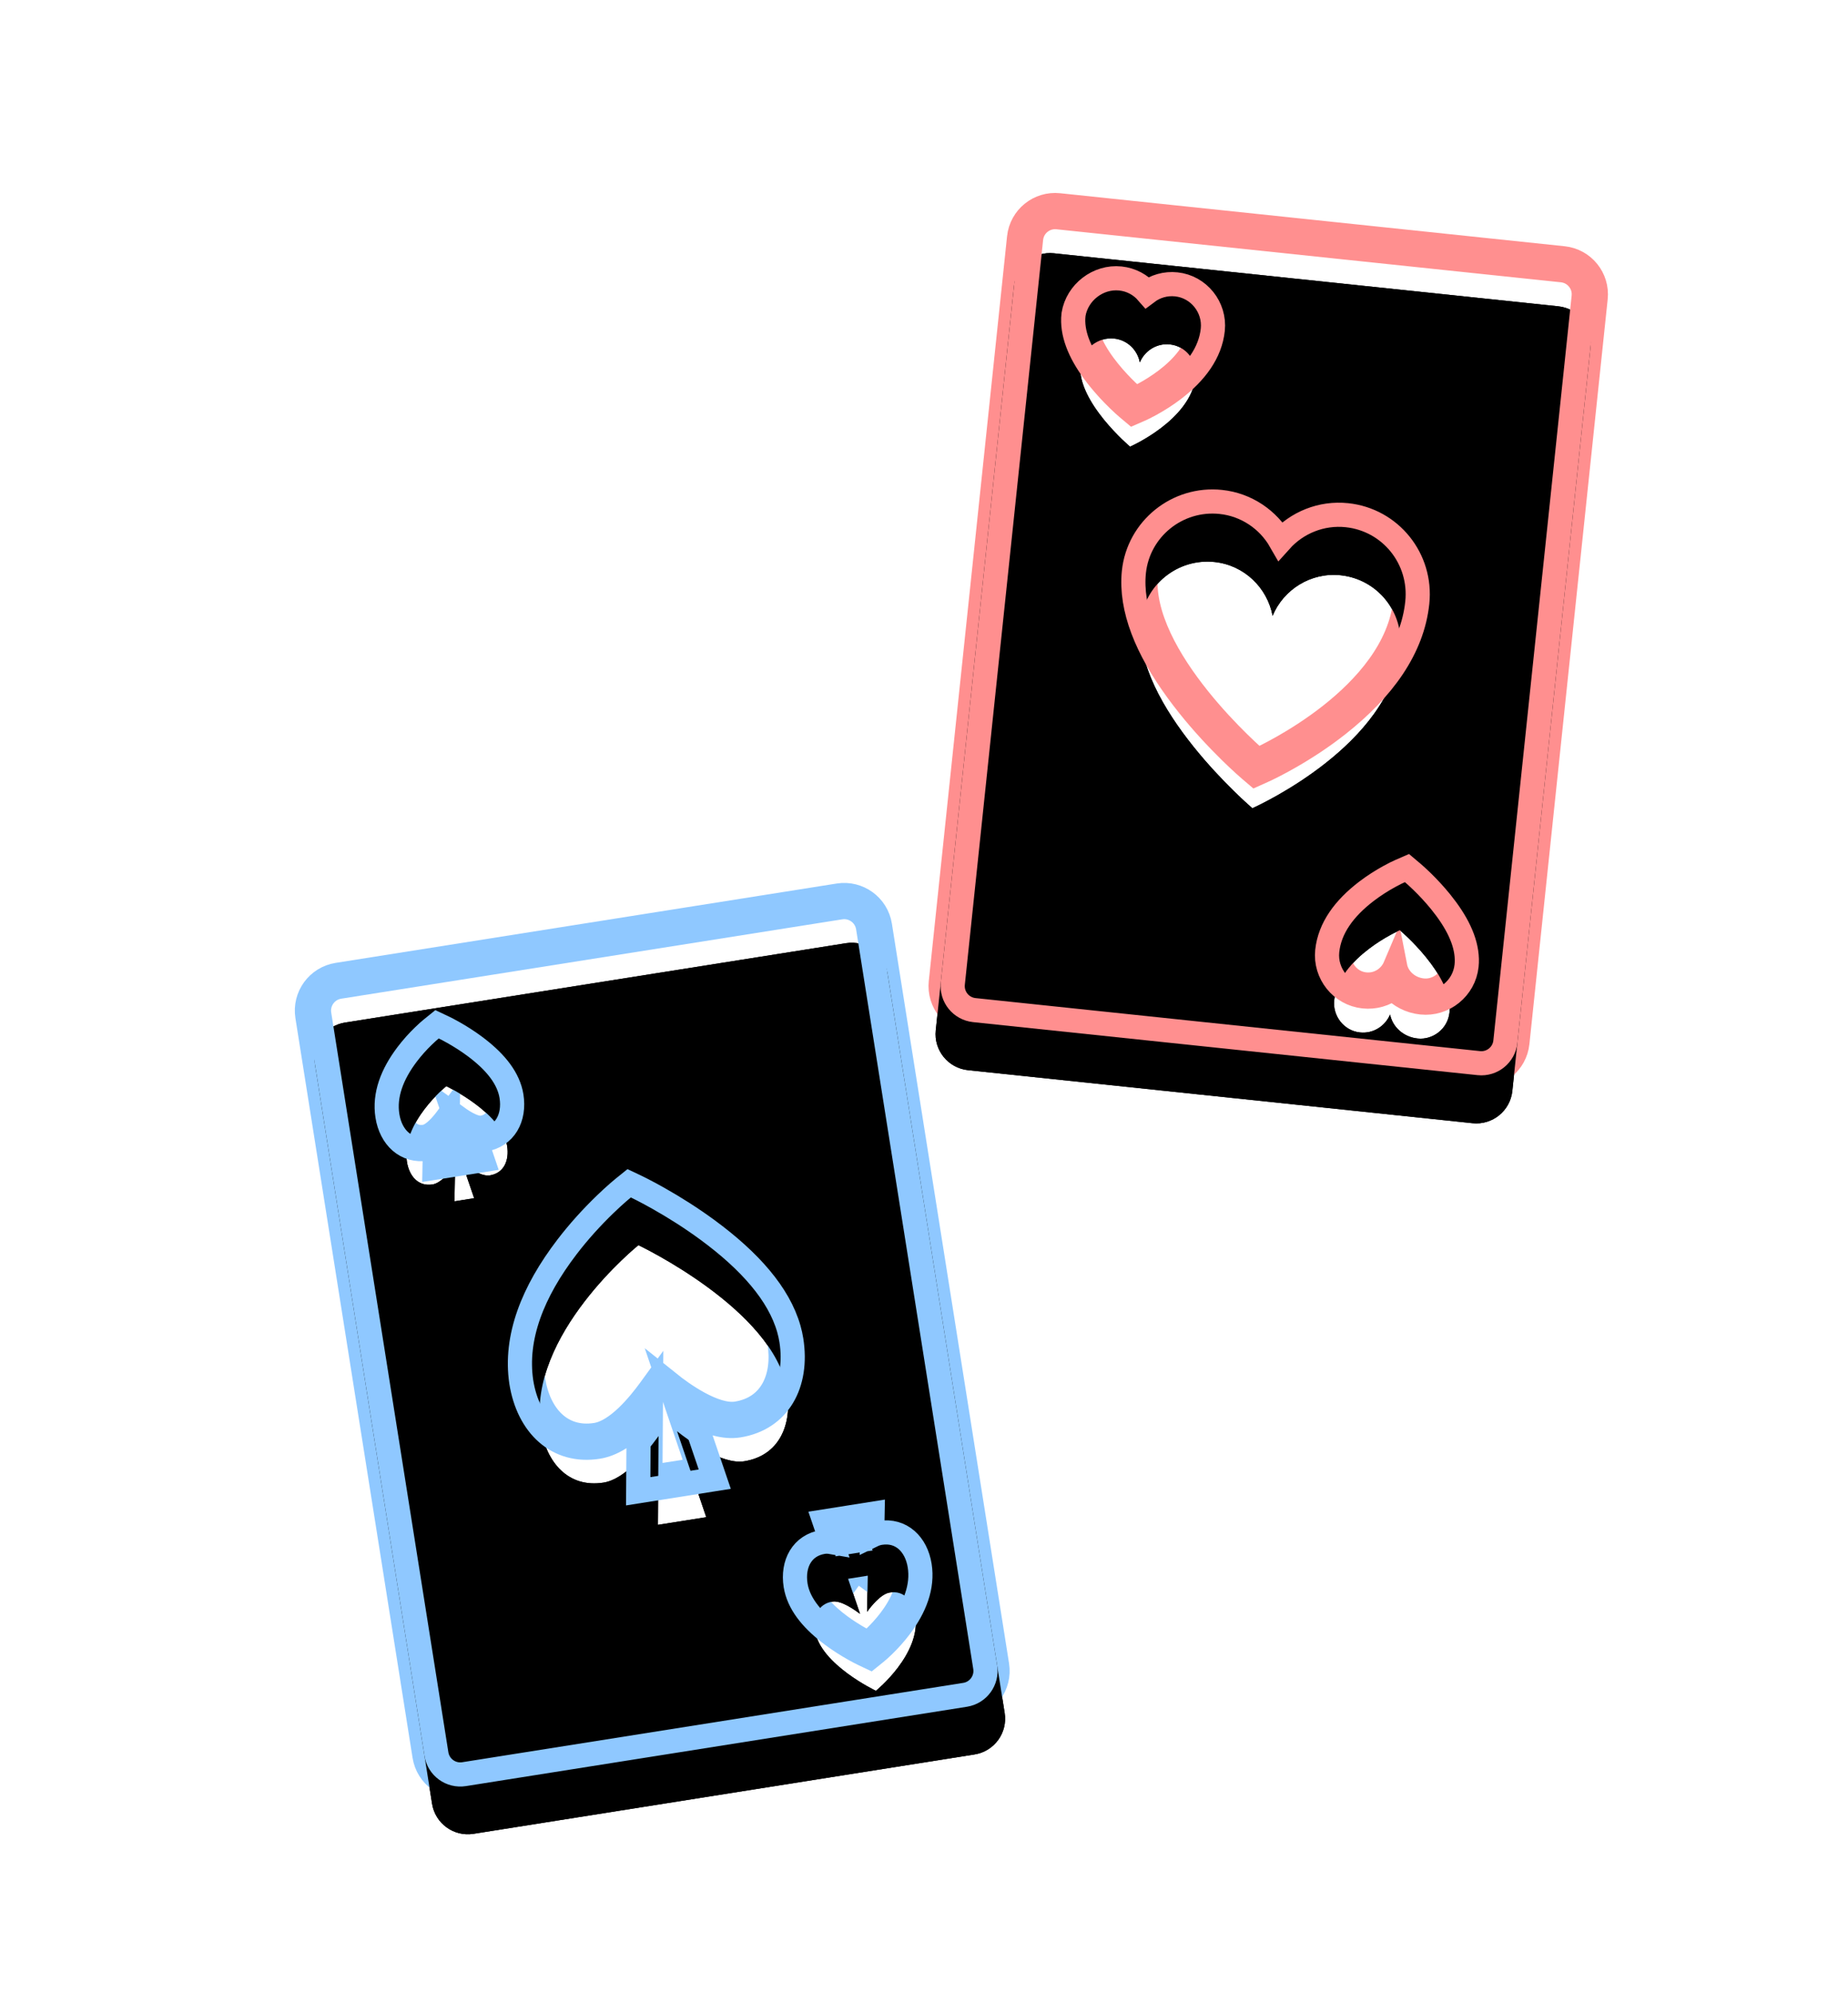 <svg width="153px" height="165px" viewBox="0 0 153 165" version="1.1" xmlns="http://www.w3.org/2000/svg" xmlns:xlink="http://www.w3.org/1999/xlink">
    <defs>
        <path d="M51,61 C52.657,61 54,62.343 54,64 L54,126 C54,127.657 52.657,129 51,129 L9,129 C7.343,129 6,127.657 6,126 L6,64 C6,62.343 7.343,61 9,61 L51,61 Z M44.583,112.998 L42.933,112.998 L43.458,116.02 C43.083,115.643 42.108,114.66 41.358,114.66 C40.158,114.66 39.558,115.643 39.558,116.852 C39.558,119.647 43.758,122.518 43.758,122.518 C43.758,122.518 47.958,120.1 47.958,116.852 C47.958,115.643 47.358,114.66 46.158,114.66 C45.408,114.66 44.433,115.567 44.058,115.945 L44.058,115.945 L44.583,112.998 Z M30.108,83.003 C30.108,83.003 19.833,88.896 19.758,96.678 C19.758,99.625 21.258,101.967 24.183,101.967 C25.986,101.967 28.135,100.011 29.165,98.987 L29.283,98.869 L28.083,106.123 L32.133,106.123 L30.858,98.718 C31.683,99.625 34.083,102.043 35.958,102.043 C38.883,102.043 40.383,99.7 40.383,96.754 C40.383,90.029 30.108,83.003 30.108,83.003 Z M16.458,67.514 C16.458,67.514 12.258,69.932 12.258,73.18 C12.258,74.389 12.858,75.372 14.058,75.372 C14.758,75.372 15.654,74.582 16.075,74.169 L16.158,74.087 L15.633,77.034 L17.283,77.034 L16.758,74.012 C17.133,74.389 18.108,75.372 18.858,75.372 C20.058,75.372 20.658,74.389 20.658,73.18 C20.658,70.385 16.458,67.514 16.458,67.514 Z" id="drawCard-path-1"></path>
        <filter x="-72.9%" y="-48.5%" width="245.8%" height="202.9%" filterUnits="objectBoundingBox" id="drawCard-filter-2">
            <feGaussianBlur stdDeviation="10" in="SourceGraphic"></feGaussianBlur>
        </filter>
        <filter x="-79.2%" y="-52.9%" width="258.3%" height="211.8%" filterUnits="objectBoundingBox" id="drawCard-filter-3">
            <feMorphology radius="1" operator="dilate" in="SourceAlpha" result="shadowSpreadOuter1"></feMorphology>
            <feOffset dx="0" dy="2" in="shadowSpreadOuter1" result="shadowOffsetOuter1"></feOffset>
            <feMorphology radius="1" operator="erode" in="SourceAlpha" result="shadowInner"></feMorphology>
            <feOffset dx="0" dy="2" in="shadowInner" result="shadowInner"></feOffset>
            <feComposite in="shadowOffsetOuter1" in2="shadowInner" operator="out" result="shadowOffsetOuter1"></feComposite>
            <feGaussianBlur stdDeviation="2" in="shadowOffsetOuter1" result="shadowBlurOuter1"></feGaussianBlur>
            <feColorMatrix values="0 0 0 0 0   0 0 0 0 0   0 0 0 0 0  0 0 0 0.5 0" type="matrix" in="shadowBlurOuter1"></feColorMatrix>
        </filter>
        <path d="M51,61 C52.657,61 54,62.343 54,64 L54,126 C54,127.657 52.657,129 51,129 L9,129 C7.343,129 6,127.657 6,126 L6,64 C6,62.343 7.343,61 9,61 L51,61 Z M44.583,112.998 L42.933,112.998 L43.458,116.02 C43.083,115.643 42.108,114.66 41.358,114.66 C40.158,114.66 39.558,115.643 39.558,116.852 C39.558,119.647 43.758,122.518 43.758,122.518 C43.758,122.518 47.958,120.1 47.958,116.852 C47.958,115.643 47.358,114.66 46.158,114.66 C45.408,114.66 44.433,115.567 44.058,115.945 L44.058,115.945 L44.583,112.998 Z M30.108,83.003 C30.108,83.003 19.833,88.896 19.758,96.678 C19.758,99.625 21.258,101.967 24.183,101.967 C25.986,101.967 28.135,100.011 29.165,98.987 L29.283,98.869 L28.083,106.123 L32.133,106.123 L30.858,98.718 C31.683,99.625 34.083,102.043 35.958,102.043 C38.883,102.043 40.383,99.7 40.383,96.754 C40.383,90.029 30.108,83.003 30.108,83.003 Z M16.458,67.514 C16.458,67.514 12.258,69.932 12.258,73.18 C12.258,74.389 12.858,75.372 14.058,75.372 C14.758,75.372 15.654,74.582 16.075,74.169 L16.158,74.087 L15.633,77.034 L17.283,77.034 L16.758,74.012 C17.133,74.389 18.108,75.372 18.858,75.372 C20.058,75.372 20.658,74.389 20.658,73.18 C20.658,70.385 16.458,67.514 16.458,67.514 Z" id="drawCard-path-4"></path>
        <filter x="-14.6%" y="-7.4%" width="129.2%" height="120.6%" filterUnits="objectBoundingBox" id="drawCard-filter-5">
            <feOffset dx="0" dy="2" in="SourceAlpha" result="shadowOffsetOuter1"></feOffset>
            <feMorphology radius="2" operator="erode" in="SourceAlpha" result="shadowInner"></feMorphology>
            <feOffset dx="0" dy="2" in="shadowInner" result="shadowInner"></feOffset>
            <feComposite in="shadowOffsetOuter1" in2="shadowInner" operator="out" result="shadowOffsetOuter1"></feComposite>
            <feGaussianBlur stdDeviation="2" in="shadowOffsetOuter1" result="shadowBlurOuter1"></feGaussianBlur>
            <feColorMatrix values="0 0 0 0 0   0 0 0 0 0   0 0 0 0 0  0 0 0 0.5 0" type="matrix" in="shadowBlurOuter1"></feColorMatrix>
        </filter>
        <path d="M102,3 C103.657,3 105,4.343 105,6 L105,68 C105,69.657 103.657,71 102,71 L60,71 C58.343,71 57,69.657 57,68 L57,6 C57,4.343 58.343,3 60,3 L102,3 Z M94.348,55.738 C94.348,55.738 89.548,58.458 89.548,62.084 C89.548,63.369 90.598,64.502 91.948,64.502 C93.073,64.502 93.973,63.747 94.273,62.764 C94.573,63.747 95.548,64.502 96.748,64.502 C98.023,64.502 99.148,63.444 99.148,62.084 C99.148,58.987 94.348,55.738 94.348,55.738 Z M86.398,27.027 C83.923,27.027 81.823,28.689 81.148,30.956 C80.473,28.689 78.373,27.027 75.898,27.027 C72.823,27.027 70.348,29.52 70.348,32.542 C70.348,39.569 81.148,46.973 81.148,46.973 L81.175,46.957 C81.774,46.607 91.948,40.538 91.948,32.618 C91.948,29.52 89.473,27.027 86.398,27.027 Z M70.348,9.498 C69.223,9.498 68.323,10.253 68.023,11.236 C67.723,10.253 66.823,9.498 65.698,9.498 C64.348,9.498 63.223,10.631 63.148,11.916 C63.148,15.013 67.948,18.262 67.948,18.262 C67.948,18.262 72.748,15.542 72.748,11.916 C72.748,10.631 71.698,9.498 70.348,9.498 Z" id="drawCard-path-6"></path>
        <filter x="-72.9%" y="-48.5%" width="245.8%" height="202.9%" filterUnits="objectBoundingBox" id="drawCard-filter-7">
            <feGaussianBlur stdDeviation="10" in="SourceGraphic"></feGaussianBlur>
        </filter>
        <filter x="-79.2%" y="-52.9%" width="258.3%" height="211.8%" filterUnits="objectBoundingBox" id="drawCard-filter-8">
            <feMorphology radius="1" operator="dilate" in="SourceAlpha" result="shadowSpreadOuter1"></feMorphology>
            <feOffset dx="0" dy="2" in="shadowSpreadOuter1" result="shadowOffsetOuter1"></feOffset>
            <feMorphology radius="1" operator="erode" in="SourceAlpha" result="shadowInner"></feMorphology>
            <feOffset dx="0" dy="2" in="shadowInner" result="shadowInner"></feOffset>
            <feComposite in="shadowOffsetOuter1" in2="shadowInner" operator="out" result="shadowOffsetOuter1"></feComposite>
            <feGaussianBlur stdDeviation="2" in="shadowOffsetOuter1" result="shadowBlurOuter1"></feGaussianBlur>
            <feColorMatrix values="0 0 0 0 0   0 0 0 0 0   0 0 0 0 0  0 0 0 0.5 0" type="matrix" in="shadowBlurOuter1"></feColorMatrix>
        </filter>
        <path d="M102,3 C103.657,3 105,4.343 105,6 L105,68 C105,69.657 103.657,71 102,71 L60,71 C58.343,71 57,69.657 57,68 L57,6 C57,4.343 58.343,3 60,3 L102,3 Z M94.348,55.738 C94.348,55.738 89.548,58.458 89.548,62.084 C89.548,63.369 90.598,64.502 91.948,64.502 C93.073,64.502 93.973,63.747 94.273,62.764 C94.573,63.747 95.548,64.502 96.748,64.502 C98.023,64.502 99.148,63.444 99.148,62.084 C99.148,58.987 94.348,55.738 94.348,55.738 Z M86.398,27.027 C83.923,27.027 81.823,28.689 81.148,30.956 C80.473,28.689 78.373,27.027 75.898,27.027 C72.823,27.027 70.348,29.52 70.348,32.542 C70.348,39.569 81.148,46.973 81.148,46.973 L81.175,46.957 C81.774,46.607 91.948,40.538 91.948,32.618 C91.948,29.52 89.473,27.027 86.398,27.027 Z M70.348,9.498 C69.223,9.498 68.323,10.253 68.023,11.236 C67.723,10.253 66.823,9.498 65.698,9.498 C64.348,9.498 63.223,10.631 63.148,11.916 C63.148,15.013 67.948,18.262 67.948,18.262 C67.948,18.262 72.748,15.542 72.748,11.916 C72.748,10.631 71.698,9.498 70.348,9.498 Z" id="drawCard-path-9"></path>
        <filter x="-14.6%" y="-7.4%" width="129.2%" height="120.6%" filterUnits="objectBoundingBox" id="drawCard-filter-10">
            <feOffset dx="0" dy="2" in="SourceAlpha" result="shadowOffsetOuter1"></feOffset>
            <feMorphology radius="2" operator="erode" in="SourceAlpha" result="shadowInner"></feMorphology>
            <feOffset dx="0" dy="2" in="shadowInner" result="shadowInner"></feOffset>
            <feComposite in="shadowOffsetOuter1" in2="shadowInner" operator="out" result="shadowOffsetOuter1"></feComposite>
            <feGaussianBlur stdDeviation="2" in="shadowOffsetOuter1" result="shadowBlurOuter1"></feGaussianBlur>
            <feColorMatrix values="0 0 0 0 0   0 0 0 0 0   0 0 0 0 0  0 0 0 0.5 0" type="matrix" in="shadowBlurOuter1"></feColorMatrix>
        </filter>
    </defs>
    <g stroke="none" stroke-width="1" fill="none" fill-rule="evenodd">
        <g transform="translate(-121, 0)" fill-rule="nonzero">
            <g>
                <g transform="translate(145, 16)">
                    <g>
                        <g filter="url(#drawCard-filter-2)" transform="translate(30, 95) rotate(-9) translate(-30, -95) ">
                            <use fill="black" fill-opacity="1" filter="url(#drawCard-filter-3)" xlink:href="#drawCard-path-1"></use>
                            <use stroke="#8FC8FF" stroke-width="2" xlink:href="#drawCard-path-1"></use>
                        </g>
                        <g transform="translate(30, 95) rotate(-9) translate(-30, -95) ">
                            <use fill="black" fill-opacity="1" filter="url(#drawCard-filter-5)" xlink:href="#drawCard-path-4"></use>
                            <path stroke="#8FC8FF" stroke-width="2" d="M51,62 L9,62 C7.895,62 7,62.895 7,64 L7,126 C7,127.105 7.895,128 9,128 L51,128 C52.105,128 53,127.105 53,126 L53,64 C53,62.895 52.105,62 51,62 Z M45.461,113.768 C45.69,113.698 45.921,113.66 46.158,113.66 C47.909,113.66 48.958,115.047 48.958,116.852 C48.958,118.598 48.041,120.19 46.551,121.624 C46.052,122.104 45.521,122.533 44.99,122.907 C44.668,123.134 44.413,123.295 44.257,123.385 L43.712,123.698 L43.193,123.344 C43.043,123.241 42.795,123.059 42.479,122.809 C41.957,122.394 41.435,121.933 40.945,121.435 C39.561,120.028 38.678,118.6 38.569,117.141 C38.561,117.045 38.558,116.948 38.558,116.852 C38.558,115.047 39.606,113.66 41.358,113.66 C41.593,113.66 41.824,113.703 42.054,113.782 L41.744,111.998 L45.777,111.998 L45.461,113.768 Z M44.001,113.303 L43.76,113.015 L43.511,113.31 L43.389,113.998 L44.121,113.998 L44.001,113.303 Z M32.352,101.504 L33.32,107.123 L26.904,107.123 L27.836,101.487 C26.587,102.419 25.38,102.967 24.183,102.967 C20.801,102.967 18.758,100.335 18.758,96.669 C18.794,92.95 20.86,89.444 24.243,86.225 C25.414,85.11 26.666,84.109 27.917,83.233 C28.356,82.926 28.764,82.657 29.131,82.426 C29.355,82.286 29.518,82.188 29.61,82.135 L30.154,81.823 L30.672,82.177 C30.761,82.238 30.92,82.35 31.139,82.51 C31.501,82.774 31.902,83.079 32.335,83.422 C33.568,84.4 34.802,85.486 35.956,86.653 C38.996,89.727 40.964,92.808 41.325,95.801 C41.363,96.121 41.383,96.439 41.383,96.754 C41.383,100.41 39.339,103.043 35.958,103.043 C34.79,103.043 33.564,102.448 32.352,101.504 Z M16.094,76.034 L16.215,76.729 L16.456,77.017 L16.704,76.722 L16.827,76.034 L16.094,76.034 Z M18.162,76.253 L18.471,78.034 L14.439,78.034 L14.754,76.263 C14.525,76.334 14.294,76.372 14.058,76.372 C12.306,76.372 11.258,74.985 11.258,73.18 C11.258,71.434 12.175,69.842 13.664,68.408 C14.163,67.928 14.694,67.499 15.226,67.125 C15.547,66.898 15.802,66.737 15.959,66.647 L16.503,66.334 L17.022,66.688 C17.172,66.791 17.421,66.973 17.736,67.223 C18.258,67.638 18.78,68.099 19.271,68.597 C20.654,70.004 21.537,71.432 21.647,72.89 C21.654,72.987 21.658,73.084 21.658,73.18 C21.658,74.985 20.609,76.372 18.858,76.372 C18.622,76.372 18.391,76.33 18.162,76.253 Z" stroke-linejoin="square"></path>
                        </g>
                        <g filter="url(#drawCard-filter-7)" transform="translate(81, 37) rotate(6) translate(-81, -37) ">
                            <use fill="black" fill-opacity="1" filter="url(#drawCard-filter-8)" xlink:href="#drawCard-path-6"></use>
                            <use stroke="#FF8F8F" stroke-width="2" xlink:href="#drawCard-path-6"></use>
                        </g>
                        <g transform="translate(81, 37) rotate(6) translate(-81, -37) ">
                            <use fill="black" fill-opacity="1" filter="url(#drawCard-filter-10)" xlink:href="#drawCard-path-9"></use>
                            <path stroke="#FF8F8F" stroke-width="2" d="M102,4 L60,4 C58.895,4 58,4.895 58,6 L58,68 C58,69.105 58.895,70 60,70 L102,70 C103.105,70 104,69.105 104,68 L104,6 C104,4.895 103.105,4 102,4 Z M94.29,64.573 C93.675,65.152 92.851,65.502 91.948,65.502 C90.065,65.502 88.548,63.941 88.548,62.084 C88.548,60.167 89.581,58.411 91.261,56.824 C91.826,56.291 92.427,55.814 93.029,55.397 C93.392,55.145 93.68,54.967 93.855,54.868 L94.395,54.562 L94.908,54.91 C95.077,55.024 95.358,55.227 95.715,55.507 C96.307,55.971 96.899,56.487 97.455,57.042 C98.939,58.526 99.913,60.025 100.112,61.541 C100.136,61.723 100.148,61.904 100.148,62.084 C100.148,63.974 98.598,65.502 96.748,65.502 C95.806,65.502 94.936,65.153 94.29,64.573 Z M81.148,28.723 C82.338,27.074 84.269,26.027 86.398,26.027 C90.027,26.027 92.948,28.969 92.948,32.618 C92.948,36.42 90.894,40.02 87.484,43.342 C86.29,44.506 85.001,45.561 83.693,46.496 C82.86,47.092 82.164,47.538 81.678,47.822 L81.104,48.156 L80.582,47.798 C80.49,47.735 80.323,47.617 80.093,47.448 C79.714,47.171 79.292,46.85 78.839,46.49 C77.544,45.461 76.249,44.321 75.037,43.096 C71.911,39.936 69.866,36.773 69.432,33.708 C69.376,33.315 69.348,32.927 69.348,32.542 C69.348,28.956 72.283,26.027 75.898,26.027 C78.027,26.027 79.958,27.074 81.148,28.723 Z M68.023,9.412 C68.636,8.841 69.454,8.498 70.348,8.498 C72.231,8.498 73.748,10.059 73.748,11.916 C73.748,13.833 72.715,15.589 71.035,17.176 C70.47,17.709 69.869,18.186 69.267,18.603 C68.904,18.855 68.616,19.033 68.441,19.132 L67.901,19.438 L67.387,19.09 C67.219,18.976 66.938,18.773 66.581,18.493 C65.989,18.029 65.397,17.513 64.841,16.958 C63.357,15.474 62.383,13.975 62.184,12.459 C62.16,12.277 62.148,12.096 62.15,11.857 C62.257,10.025 63.837,8.498 65.698,8.498 C66.592,8.498 67.41,8.841 68.023,9.412 Z" stroke-linejoin="square"></path>
                        </g>
                    </g>
                </g>
            </g>
        </g>
    </g>
</svg>